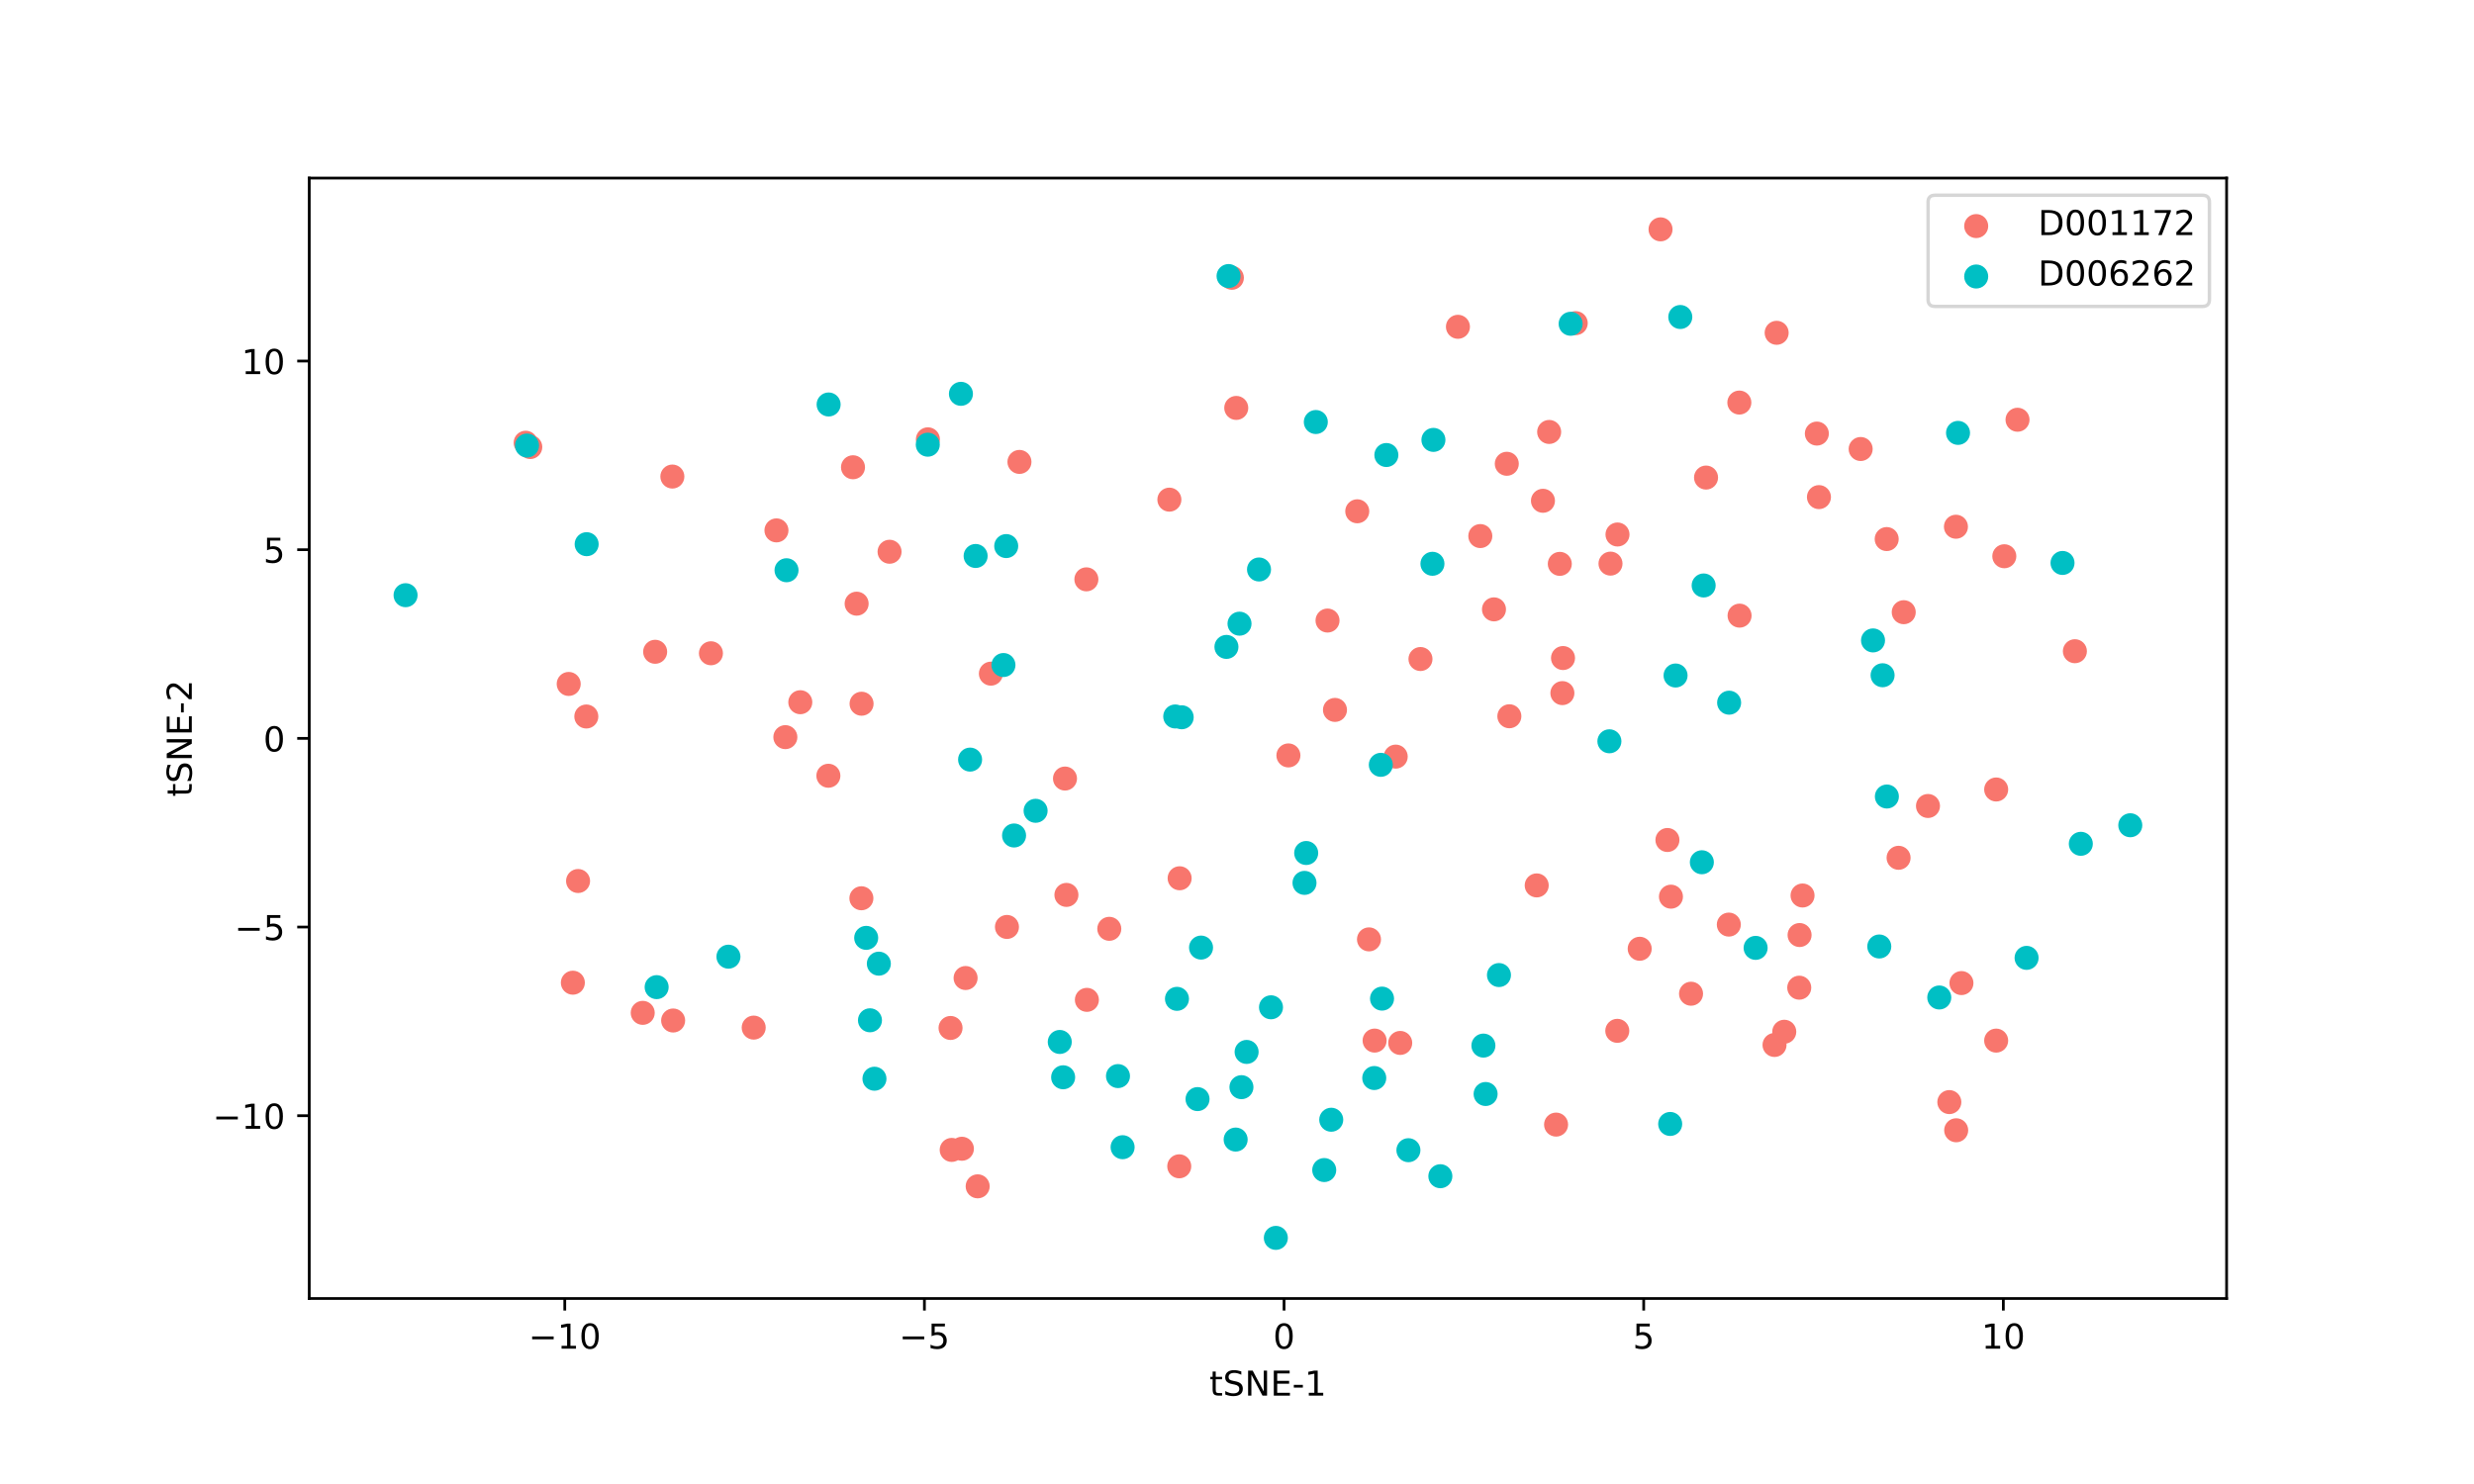 <?xml version="1.0" encoding="utf-8" standalone="no"?>
<!DOCTYPE svg PUBLIC "-//W3C//DTD SVG 1.1//EN"
  "http://www.w3.org/Graphics/SVG/1.1/DTD/svg11.dtd">
<!-- Created with matplotlib (https://matplotlib.org/) -->
<svg height="432pt" version="1.1" viewBox="0 0 720 432" width="720pt" xmlns="http://www.w3.org/2000/svg" xmlns:xlink="http://www.w3.org/1999/xlink">
 <defs>
  <style type="text/css">
*{stroke-linecap:butt;stroke-linejoin:round;}
  </style>
 </defs>
 <g id="figure_1">
  <g id="patch_1">
   <path d="M 0 432 
L 720 432 
L 720 0 
L 0 0 
z
" style="fill:#ffffff;"/>
  </g>
  <g id="axes_1">
   <g id="patch_2">
    <path d="M 90 378 
L 648 378 
L 648 51.84 
L 90 51.84 
z
" style="fill:#ffffff;"/>
   </g>
   <g id="PathCollection_1">
    <defs>
     <path d="M 0 3 
C 0.796 3 1.559 2.684 2.121 2.121 
C 2.684 1.559 3 0.796 3 0 
C 3 -0.796 2.684 -1.559 2.121 -2.121 
C 1.559 -2.684 0.796 -3 0 -3 
C -0.796 -3 -1.559 -2.684 -2.121 -2.121 
C -2.684 -1.559 -3 -0.796 -3 0 
C -3 0.796 -2.684 1.559 -2.121 2.121 
C -1.559 2.684 -0.796 3 0 3 
z
" id="md5c95248c2" style="stroke:#f8766d;"/>
    </defs>
    <g clip-path="url(#p346c676bfd)">
     <use style="fill:#f8766d;stroke:#f8766d;" x="477.195" xlink:href="#md5c95248c2" y="276.191"/>
     <use style="fill:#f8766d;stroke:#f8766d;" x="386.345" xlink:href="#md5c95248c2" y="180.644"/>
     <use style="fill:#f8766d;stroke:#f8766d;" x="430.81" xlink:href="#md5c95248c2" y="156.053"/>
     <use style="fill:#f8766d;stroke:#f8766d;" x="407.499" xlink:href="#md5c95248c2" y="303.603"/>
     <use style="fill:#f8766d;stroke:#f8766d;" x="232.908" xlink:href="#md5c95248c2" y="204.419"/>
     <use style="fill:#f8766d;stroke:#f8766d;" x="270.044" xlink:href="#md5c95248c2" y="127.887"/>
     <use style="fill:#f8766d;stroke:#f8766d;" x="166.717" xlink:href="#md5c95248c2" y="286.068"/>
     <use style="fill:#f8766d;stroke:#f8766d;" x="485.269" xlink:href="#md5c95248c2" y="244.526"/>
     <use style="fill:#f8766d;stroke:#f8766d;" x="165.508" xlink:href="#md5c95248c2" y="199.099"/>
     <use style="fill:#f8766d;stroke:#f8766d;" x="523.628" xlink:href="#md5c95248c2" y="287.52"/>
     <use style="fill:#f8766d;stroke:#f8766d;" x="524.589" xlink:href="#md5c95248c2" y="260.685"/>
     <use style="fill:#f8766d;stroke:#f8766d;" x="587.154" xlink:href="#md5c95248c2" y="122.189"/>
     <use style="fill:#f8766d;stroke:#f8766d;" x="228.559" xlink:href="#md5c95248c2" y="214.585"/>
     <use style="fill:#f8766d;stroke:#f8766d;" x="483.26" xlink:href="#md5c95248c2" y="66.766"/>
     <use style="fill:#f8766d;stroke:#f8766d;" x="310.356" xlink:href="#md5c95248c2" y="260.513"/>
     <use style="fill:#f8766d;stroke:#f8766d;" x="276.634" xlink:href="#md5c95248c2" y="299.245"/>
     <use style="fill:#f8766d;stroke:#f8766d;" x="438.517" xlink:href="#md5c95248c2" y="135.007"/>
     <use style="fill:#f8766d;stroke:#f8766d;" x="454.696" xlink:href="#md5c95248c2" y="201.768"/>
     <use style="fill:#f8766d;stroke:#f8766d;" x="506.262" xlink:href="#md5c95248c2" y="179.214"/>
     <use style="fill:#f8766d;stroke:#f8766d;" x="170.635" xlink:href="#md5c95248c2" y="208.577"/>
     <use style="fill:#f8766d;stroke:#f8766d;" x="470.734" xlink:href="#md5c95248c2" y="155.594"/>
     <use style="fill:#f8766d;stroke:#f8766d;" x="343.305" xlink:href="#md5c95248c2" y="255.668"/>
     <use style="fill:#f8766d;stroke:#f8766d;" x="603.848" xlink:href="#md5c95248c2" y="189.572"/>
     <use style="fill:#f8766d;stroke:#f8766d;" x="288.375" xlink:href="#md5c95248c2" y="196.103"/>
     <use style="fill:#f8766d;stroke:#f8766d;" x="496.503" xlink:href="#md5c95248c2" y="139.022"/>
     <use style="fill:#f8766d;stroke:#f8766d;" x="309.942" xlink:href="#md5c95248c2" y="226.639"/>
     <use style="fill:#f8766d;stroke:#f8766d;" x="519.269" xlink:href="#md5c95248c2" y="300.351"/>
     <use style="fill:#f8766d;stroke:#f8766d;" x="195.675" xlink:href="#md5c95248c2" y="138.726"/>
     <use style="fill:#f8766d;stroke:#f8766d;" x="293.05" xlink:href="#md5c95248c2" y="269.84"/>
     <use style="fill:#f8766d;stroke:#f8766d;" x="434.787" xlink:href="#md5c95248c2" y="177.388"/>
     <use style="fill:#f8766d;stroke:#f8766d;" x="453.943" xlink:href="#md5c95248c2" y="164.144"/>
     <use style="fill:#f8766d;stroke:#f8766d;" x="492.137" xlink:href="#md5c95248c2" y="289.277"/>
     <use style="fill:#f8766d;stroke:#f8766d;" x="190.667" xlink:href="#md5c95248c2" y="189.737"/>
     <use style="fill:#f8766d;stroke:#f8766d;" x="468.699" xlink:href="#md5c95248c2" y="164.073"/>
     <use style="fill:#f8766d;stroke:#f8766d;" x="395" xlink:href="#md5c95248c2" y="148.838"/>
     <use style="fill:#f8766d;stroke:#f8766d;" x="570.831" xlink:href="#md5c95248c2" y="286.179"/>
     <use style="fill:#f8766d;stroke:#f8766d;" x="374.962" xlink:href="#md5c95248c2" y="219.908"/>
     <use style="fill:#f8766d;stroke:#f8766d;" x="450.846" xlink:href="#md5c95248c2" y="125.743"/>
     <use style="fill:#f8766d;stroke:#f8766d;" x="359.782" xlink:href="#md5c95248c2" y="118.748"/>
     <use style="fill:#f8766d;stroke:#f8766d;" x="569.303" xlink:href="#md5c95248c2" y="329.028"/>
     <use style="fill:#f8766d;stroke:#f8766d;" x="569.23" xlink:href="#md5c95248c2" y="153.336"/>
     <use style="fill:#f8766d;stroke:#f8766d;" x="528.753" xlink:href="#md5c95248c2" y="126.216"/>
     <use style="fill:#f8766d;stroke:#f8766d;" x="449.041" xlink:href="#md5c95248c2" y="145.781"/>
     <use style="fill:#f8766d;stroke:#f8766d;" x="454.878" xlink:href="#md5c95248c2" y="191.56"/>
     <use style="fill:#f8766d;stroke:#f8766d;" x="279.939" xlink:href="#md5c95248c2" y="334.406"/>
     <use style="fill:#f8766d;stroke:#f8766d;" x="241.08" xlink:href="#md5c95248c2" y="225.825"/>
     <use style="fill:#f8766d;stroke:#f8766d;" x="168.235" xlink:href="#md5c95248c2" y="256.467"/>
     <use style="fill:#f8766d;stroke:#f8766d;" x="503.133" xlink:href="#md5c95248c2" y="269.154"/>
     <use style="fill:#f8766d;stroke:#f8766d;" x="517.054" xlink:href="#md5c95248c2" y="96.881"/>
     <use style="fill:#f8766d;stroke:#f8766d;" x="250.687" xlink:href="#md5c95248c2" y="261.487"/>
     <use style="fill:#f8766d;stroke:#f8766d;" x="248.246" xlink:href="#md5c95248c2" y="136.022"/>
     <use style="fill:#f8766d;stroke:#f8766d;" x="316.165" xlink:href="#md5c95248c2" y="168.649"/>
     <use style="fill:#f8766d;stroke:#f8766d;" x="549.078" xlink:href="#md5c95248c2" y="156.923"/>
     <use style="fill:#f8766d;stroke:#f8766d;" x="225.97" xlink:href="#md5c95248c2" y="154.398"/>
     <use style="fill:#f8766d;stroke:#f8766d;" x="258.886" xlink:href="#md5c95248c2" y="160.617"/>
     <use style="fill:#f8766d;stroke:#f8766d;" x="580.941" xlink:href="#md5c95248c2" y="229.823"/>
     <use style="fill:#f8766d;stroke:#f8766d;" x="583.308" xlink:href="#md5c95248c2" y="161.926"/>
     <use style="fill:#f8766d;stroke:#f8766d;" x="276.969" xlink:href="#md5c95248c2" y="334.744"/>
     <use style="fill:#f8766d;stroke:#f8766d;" x="250.74" xlink:href="#md5c95248c2" y="204.857"/>
     <use style="fill:#f8766d;stroke:#f8766d;" x="316.313" xlink:href="#md5c95248c2" y="291.064"/>
     <use style="fill:#f8766d;stroke:#f8766d;" x="281.014" xlink:href="#md5c95248c2" y="284.707"/>
     <use style="fill:#f8766d;stroke:#f8766d;" x="506.195" xlink:href="#md5c95248c2" y="117.189"/>
     <use style="fill:#f8766d;stroke:#f8766d;" x="567.307" xlink:href="#md5c95248c2" y="320.826"/>
     <use style="fill:#f8766d;stroke:#f8766d;" x="452.86" xlink:href="#md5c95248c2" y="327.376"/>
     <use style="fill:#f8766d;stroke:#f8766d;" x="486.29" xlink:href="#md5c95248c2" y="261.025"/>
     <use style="fill:#f8766d;stroke:#f8766d;" x="343.193" xlink:href="#md5c95248c2" y="339.52"/>
     <use style="fill:#f8766d;stroke:#f8766d;" x="187.05" xlink:href="#md5c95248c2" y="294.846"/>
     <use style="fill:#f8766d;stroke:#f8766d;" x="152.985" xlink:href="#md5c95248c2" y="128.879"/>
     <use style="fill:#f8766d;stroke:#f8766d;" x="398.41" xlink:href="#md5c95248c2" y="273.457"/>
     <use style="fill:#f8766d;stroke:#f8766d;" x="206.9" xlink:href="#md5c95248c2" y="190.17"/>
     <use style="fill:#f8766d;stroke:#f8766d;" x="296.688" xlink:href="#md5c95248c2" y="134.467"/>
     <use style="fill:#f8766d;stroke:#f8766d;" x="284.529" xlink:href="#md5c95248c2" y="345.344"/>
     <use style="fill:#f8766d;stroke:#f8766d;" x="561.095" xlink:href="#md5c95248c2" y="234.626"/>
     <use style="fill:#f8766d;stroke:#f8766d;" x="154.322" xlink:href="#md5c95248c2" y="130.135"/>
     <use style="fill:#f8766d;stroke:#f8766d;" x="554.038" xlink:href="#md5c95248c2" y="178.214"/>
     <use style="fill:#f8766d;stroke:#f8766d;" x="219.347" xlink:href="#md5c95248c2" y="299.142"/>
     <use style="fill:#f8766d;stroke:#f8766d;" x="388.513" xlink:href="#md5c95248c2" y="206.658"/>
     <use style="fill:#f8766d;stroke:#f8766d;" x="195.902" xlink:href="#md5c95248c2" y="297.075"/>
     <use style="fill:#f8766d;stroke:#f8766d;" x="406.191" xlink:href="#md5c95248c2" y="220.255"/>
     <use style="fill:#f8766d;stroke:#f8766d;" x="424.3" xlink:href="#md5c95248c2" y="95.132"/>
     <use style="fill:#f8766d;stroke:#f8766d;" x="322.833" xlink:href="#md5c95248c2" y="270.382"/>
     <use style="fill:#f8766d;stroke:#f8766d;" x="413.396" xlink:href="#md5c95248c2" y="191.845"/>
     <use style="fill:#f8766d;stroke:#f8766d;" x="580.937" xlink:href="#md5c95248c2" y="302.926"/>
     <use style="fill:#f8766d;stroke:#f8766d;" x="516.434" xlink:href="#md5c95248c2" y="304.195"/>
     <use style="fill:#f8766d;stroke:#f8766d;" x="458.578" xlink:href="#md5c95248c2" y="94.072"/>
     <use style="fill:#f8766d;stroke:#f8766d;" x="249.304" xlink:href="#md5c95248c2" y="175.733"/>
     <use style="fill:#f8766d;stroke:#f8766d;" x="439.263" xlink:href="#md5c95248c2" y="208.507"/>
     <use style="fill:#f8766d;stroke:#f8766d;" x="541.502" xlink:href="#md5c95248c2" y="130.708"/>
     <use style="fill:#f8766d;stroke:#f8766d;" x="552.539" xlink:href="#md5c95248c2" y="249.71"/>
     <use style="fill:#f8766d;stroke:#f8766d;" x="400.047" xlink:href="#md5c95248c2" y="302.919"/>
     <use style="fill:#f8766d;stroke:#f8766d;" x="529.364" xlink:href="#md5c95248c2" y="144.712"/>
     <use style="fill:#f8766d;stroke:#f8766d;" x="470.675" xlink:href="#md5c95248c2" y="300.083"/>
     <use style="fill:#f8766d;stroke:#f8766d;" x="358.51" xlink:href="#md5c95248c2" y="80.865"/>
     <use style="fill:#f8766d;stroke:#f8766d;" x="523.727" xlink:href="#md5c95248c2" y="272.192"/>
     <use style="fill:#f8766d;stroke:#f8766d;" x="447.223" xlink:href="#md5c95248c2" y="257.746"/>
     <use style="fill:#f8766d;stroke:#f8766d;" x="340.32" xlink:href="#md5c95248c2" y="145.452"/>
    </g>
   </g>
   <g id="PathCollection_2">
    <defs>
     <path d="M 0 3 
C 0.796 3 1.559 2.684 2.121 2.121 
C 2.684 1.559 3 0.796 3 0 
C 3 -0.796 2.684 -1.559 2.121 -2.121 
C 1.559 -2.684 0.796 -3 0 -3 
C -0.796 -3 -1.559 -2.684 -2.121 -2.121 
C -2.684 -1.559 -3 -0.796 -3 0 
C -3 0.796 -2.684 1.559 -2.121 2.121 
C -1.559 2.684 -0.796 3 0 3 
z
" id="md2a4cc04db" style="stroke:#00bfc4;"/>
    </defs>
    <g clip-path="url(#p346c676bfd)">
     <use style="fill:#00bfc4;stroke:#00bfc4;" x="362.798" xlink:href="#md2a4cc04db" y="306.222"/>
     <use style="fill:#00bfc4;stroke:#00bfc4;" x="292.031" xlink:href="#md2a4cc04db" y="193.593"/>
     <use style="fill:#00bfc4;stroke:#00bfc4;" x="342.025" xlink:href="#md2a4cc04db" y="208.568"/>
     <use style="fill:#00bfc4;stroke:#00bfc4;" x="510.932" xlink:href="#md2a4cc04db" y="275.933"/>
     <use style="fill:#00bfc4;stroke:#00bfc4;" x="295.118" xlink:href="#md2a4cc04db" y="243.215"/>
     <use style="fill:#00bfc4;stroke:#00bfc4;" x="619.969" xlink:href="#md2a4cc04db" y="240.233"/>
     <use style="fill:#00bfc4;stroke:#00bfc4;" x="308.42" xlink:href="#md2a4cc04db" y="303.32"/>
     <use style="fill:#00bfc4;stroke:#00bfc4;" x="600.249" xlink:href="#md2a4cc04db" y="163.877"/>
     <use style="fill:#00bfc4;stroke:#00bfc4;" x="326.709" xlink:href="#md2a4cc04db" y="333.956"/>
     <use style="fill:#00bfc4;stroke:#00bfc4;" x="301.387" xlink:href="#md2a4cc04db" y="236.028"/>
     <use style="fill:#00bfc4;stroke:#00bfc4;" x="270.008" xlink:href="#md2a4cc04db" y="129.454"/>
     <use style="fill:#00bfc4;stroke:#00bfc4;" x="382.938" xlink:href="#md2a4cc04db" y="122.852"/>
     <use style="fill:#00bfc4;stroke:#00bfc4;" x="564.378" xlink:href="#md2a4cc04db" y="290.373"/>
     <use style="fill:#00bfc4;stroke:#00bfc4;" x="241.152" xlink:href="#md2a4cc04db" y="117.747"/>
     <use style="fill:#00bfc4;stroke:#00bfc4;" x="255.767" xlink:href="#md2a4cc04db" y="280.528"/>
     <use style="fill:#00bfc4;stroke:#00bfc4;" x="495.285" xlink:href="#md2a4cc04db" y="251.006"/>
     <use style="fill:#00bfc4;stroke:#00bfc4;" x="402.209" xlink:href="#md2a4cc04db" y="290.702"/>
     <use style="fill:#00bfc4;stroke:#00bfc4;" x="399.943" xlink:href="#md2a4cc04db" y="313.82"/>
     <use style="fill:#00bfc4;stroke:#00bfc4;" x="380.136" xlink:href="#md2a4cc04db" y="248.313"/>
     <use style="fill:#00bfc4;stroke:#00bfc4;" x="252.084" xlink:href="#md2a4cc04db" y="273.018"/>
     <use style="fill:#00bfc4;stroke:#00bfc4;" x="153.37" xlink:href="#md2a4cc04db" y="129.697"/>
     <use style="fill:#00bfc4;stroke:#00bfc4;" x="325.363" xlink:href="#md2a4cc04db" y="313.255"/>
     <use style="fill:#00bfc4;stroke:#00bfc4;" x="549.132" xlink:href="#md2a4cc04db" y="231.871"/>
     <use style="fill:#00bfc4;stroke:#00bfc4;" x="366.407" xlink:href="#md2a4cc04db" y="165.779"/>
     <use style="fill:#00bfc4;stroke:#00bfc4;" x="547.885" xlink:href="#md2a4cc04db" y="196.567"/>
     <use style="fill:#00bfc4;stroke:#00bfc4;" x="401.854" xlink:href="#md2a4cc04db" y="222.648"/>
     <use style="fill:#00bfc4;stroke:#00bfc4;" x="589.789" xlink:href="#md2a4cc04db" y="278.841"/>
     <use style="fill:#00bfc4;stroke:#00bfc4;" x="283.934" xlink:href="#md2a4cc04db" y="161.847"/>
     <use style="fill:#00bfc4;stroke:#00bfc4;" x="431.71" xlink:href="#md2a4cc04db" y="304.377"/>
     <use style="fill:#00bfc4;stroke:#00bfc4;" x="357.545" xlink:href="#md2a4cc04db" y="80.359"/>
     <use style="fill:#00bfc4;stroke:#00bfc4;" x="343.903" xlink:href="#md2a4cc04db" y="208.8"/>
     <use style="fill:#00bfc4;stroke:#00bfc4;" x="309.402" xlink:href="#md2a4cc04db" y="313.602"/>
     <use style="fill:#00bfc4;stroke:#00bfc4;" x="282.324" xlink:href="#md2a4cc04db" y="221.126"/>
     <use style="fill:#00bfc4;stroke:#00bfc4;" x="379.644" xlink:href="#md2a4cc04db" y="257.012"/>
     <use style="fill:#00bfc4;stroke:#00bfc4;" x="417.165" xlink:href="#md2a4cc04db" y="128.055"/>
     <use style="fill:#00bfc4;stroke:#00bfc4;" x="569.84" xlink:href="#md2a4cc04db" y="126.015"/>
     <use style="fill:#00bfc4;stroke:#00bfc4;" x="342.529" xlink:href="#md2a4cc04db" y="290.768"/>
     <use style="fill:#00bfc4;stroke:#00bfc4;" x="409.885" xlink:href="#md2a4cc04db" y="334.83"/>
     <use style="fill:#00bfc4;stroke:#00bfc4;" x="487.634" xlink:href="#md2a4cc04db" y="196.642"/>
     <use style="fill:#00bfc4;stroke:#00bfc4;" x="254.492" xlink:href="#md2a4cc04db" y="314.022"/>
     <use style="fill:#00bfc4;stroke:#00bfc4;" x="403.468" xlink:href="#md2a4cc04db" y="132.458"/>
     <use style="fill:#00bfc4;stroke:#00bfc4;" x="371.304" xlink:href="#md2a4cc04db" y="360.354"/>
     <use style="fill:#00bfc4;stroke:#00bfc4;" x="416.879" xlink:href="#md2a4cc04db" y="164.121"/>
     <use style="fill:#00bfc4;stroke:#00bfc4;" x="545.1" xlink:href="#md2a4cc04db" y="186.428"/>
     <use style="fill:#00bfc4;stroke:#00bfc4;" x="486.068" xlink:href="#md2a4cc04db" y="327.188"/>
     <use style="fill:#00bfc4;stroke:#00bfc4;" x="292.836" xlink:href="#md2a4cc04db" y="158.965"/>
     <use style="fill:#00bfc4;stroke:#00bfc4;" x="457.096" xlink:href="#md2a4cc04db" y="94.252"/>
     <use style="fill:#00bfc4;stroke:#00bfc4;" x="605.574" xlink:href="#md2a4cc04db" y="245.637"/>
     <use style="fill:#00bfc4;stroke:#00bfc4;" x="118.031" xlink:href="#md2a4cc04db" y="173.265"/>
     <use style="fill:#00bfc4;stroke:#00bfc4;" x="359.608" xlink:href="#md2a4cc04db" y="331.734"/>
     <use style="fill:#00bfc4;stroke:#00bfc4;" x="489.011" xlink:href="#md2a4cc04db" y="92.279"/>
     <use style="fill:#00bfc4;stroke:#00bfc4;" x="348.516" xlink:href="#md2a4cc04db" y="319.953"/>
     <use style="fill:#00bfc4;stroke:#00bfc4;" x="432.352" xlink:href="#md2a4cc04db" y="318.468"/>
     <use style="fill:#00bfc4;stroke:#00bfc4;" x="279.656" xlink:href="#md2a4cc04db" y="114.646"/>
     <use style="fill:#00bfc4;stroke:#00bfc4;" x="361.293" xlink:href="#md2a4cc04db" y="316.478"/>
     <use style="fill:#00bfc4;stroke:#00bfc4;" x="211.996" xlink:href="#md2a4cc04db" y="278.493"/>
     <use style="fill:#00bfc4;stroke:#00bfc4;" x="419.183" xlink:href="#md2a4cc04db" y="342.404"/>
     <use style="fill:#00bfc4;stroke:#00bfc4;" x="349.534" xlink:href="#md2a4cc04db" y="275.846"/>
     <use style="fill:#00bfc4;stroke:#00bfc4;" x="468.377" xlink:href="#md2a4cc04db" y="215.794"/>
     <use style="fill:#00bfc4;stroke:#00bfc4;" x="360.732" xlink:href="#md2a4cc04db" y="181.557"/>
     <use style="fill:#00bfc4;stroke:#00bfc4;" x="546.921" xlink:href="#md2a4cc04db" y="275.528"/>
     <use style="fill:#00bfc4;stroke:#00bfc4;" x="228.9" xlink:href="#md2a4cc04db" y="166"/>
     <use style="fill:#00bfc4;stroke:#00bfc4;" x="436.238" xlink:href="#md2a4cc04db" y="283.844"/>
     <use style="fill:#00bfc4;stroke:#00bfc4;" x="369.894" xlink:href="#md2a4cc04db" y="293.227"/>
     <use style="fill:#00bfc4;stroke:#00bfc4;" x="170.732" xlink:href="#md2a4cc04db" y="158.414"/>
     <use style="fill:#00bfc4;stroke:#00bfc4;" x="253.184" xlink:href="#md2a4cc04db" y="297.012"/>
     <use style="fill:#00bfc4;stroke:#00bfc4;" x="503.221" xlink:href="#md2a4cc04db" y="204.556"/>
     <use style="fill:#00bfc4;stroke:#00bfc4;" x="387.426" xlink:href="#md2a4cc04db" y="325.962"/>
     <use style="fill:#00bfc4;stroke:#00bfc4;" x="191.101" xlink:href="#md2a4cc04db" y="287.361"/>
     <use style="fill:#00bfc4;stroke:#00bfc4;" x="385.385" xlink:href="#md2a4cc04db" y="340.608"/>
     <use style="fill:#00bfc4;stroke:#00bfc4;" x="495.808" xlink:href="#md2a4cc04db" y="170.433"/>
     <use style="fill:#00bfc4;stroke:#00bfc4;" x="356.926" xlink:href="#md2a4cc04db" y="188.318"/>
    </g>
   </g>
   <g id="matplotlib.axis_1">
    <g id="xtick_1">
     <g id="line2d_1">
      <defs>
       <path d="M 0 0 
L 0 3.5 
" id="mf32473050e" style="stroke:#000000;stroke-width:0.8;"/>
      </defs>
      <g>
       <use style="stroke:#000000;stroke-width:0.8;" x="164.364" xlink:href="#mf32473050e" y="378"/>
      </g>
     </g>
     <g id="text_1">
      <!-- −10 -->
      <defs>
       <path d="M 10.594 35.5 
L 73.188 35.5 
L 73.188 27.203 
L 10.594 27.203 
z
" id="DejaVuSans-8722"/>
       <path d="M 12.406 8.297 
L 28.516 8.297 
L 28.516 63.922 
L 10.984 60.406 
L 10.984 69.391 
L 28.422 72.906 
L 38.281 72.906 
L 38.281 8.297 
L 54.391 8.297 
L 54.391 0 
L 12.406 0 
z
" id="DejaVuSans-49"/>
       <path d="M 31.781 66.406 
Q 24.172 66.406 20.328 58.906 
Q 16.5 51.422 16.5 36.375 
Q 16.5 21.391 20.328 13.891 
Q 24.172 6.391 31.781 6.391 
Q 39.453 6.391 43.281 13.891 
Q 47.125 21.391 47.125 36.375 
Q 47.125 51.422 43.281 58.906 
Q 39.453 66.406 31.781 66.406 
z
M 31.781 74.219 
Q 44.047 74.219 50.516 64.516 
Q 56.984 54.828 56.984 36.375 
Q 56.984 17.969 50.516 8.266 
Q 44.047 -1.422 31.781 -1.422 
Q 19.531 -1.422 13.062 8.266 
Q 6.594 17.969 6.594 36.375 
Q 6.594 54.828 13.062 64.516 
Q 19.531 74.219 31.781 74.219 
z
" id="DejaVuSans-48"/>
      </defs>
      <g transform="translate(153.811 392.598)scale(0.1 -0.1)">
       <use xlink:href="#DejaVuSans-8722"/>
       <use x="83.789" xlink:href="#DejaVuSans-49"/>
       <use x="147.412" xlink:href="#DejaVuSans-48"/>
      </g>
     </g>
    </g>
    <g id="xtick_2">
     <g id="line2d_2">
      <g>
       <use style="stroke:#000000;stroke-width:0.8;" x="269.029" xlink:href="#mf32473050e" y="378"/>
      </g>
     </g>
     <g id="text_2">
      <!-- −5 -->
      <defs>
       <path d="M 10.797 72.906 
L 49.516 72.906 
L 49.516 64.594 
L 19.828 64.594 
L 19.828 46.734 
Q 21.969 47.469 24.109 47.828 
Q 26.266 48.188 28.422 48.188 
Q 40.625 48.188 47.75 41.5 
Q 54.891 34.812 54.891 23.391 
Q 54.891 11.625 47.562 5.094 
Q 40.234 -1.422 26.906 -1.422 
Q 22.312 -1.422 17.547 -0.641 
Q 12.797 0.141 7.719 1.703 
L 7.719 11.625 
Q 12.109 9.234 16.797 8.062 
Q 21.484 6.891 26.703 6.891 
Q 35.156 6.891 40.078 11.328 
Q 45.016 15.766 45.016 23.391 
Q 45.016 31 40.078 35.438 
Q 35.156 39.891 26.703 39.891 
Q 22.75 39.891 18.812 39.016 
Q 14.891 38.141 10.797 36.281 
z
" id="DejaVuSans-53"/>
      </defs>
      <g transform="translate(261.658 392.598)scale(0.1 -0.1)">
       <use xlink:href="#DejaVuSans-8722"/>
       <use x="83.789" xlink:href="#DejaVuSans-53"/>
      </g>
     </g>
    </g>
    <g id="xtick_3">
     <g id="line2d_3">
      <g>
       <use style="stroke:#000000;stroke-width:0.8;" x="373.694" xlink:href="#mf32473050e" y="378"/>
      </g>
     </g>
     <g id="text_3">
      <!-- 0 -->
      <g transform="translate(370.513 392.598)scale(0.1 -0.1)">
       <use xlink:href="#DejaVuSans-48"/>
      </g>
     </g>
    </g>
    <g id="xtick_4">
     <g id="line2d_4">
      <g>
       <use style="stroke:#000000;stroke-width:0.8;" x="478.359" xlink:href="#mf32473050e" y="378"/>
      </g>
     </g>
     <g id="text_4">
      <!-- 5 -->
      <g transform="translate(475.178 392.598)scale(0.1 -0.1)">
       <use xlink:href="#DejaVuSans-53"/>
      </g>
     </g>
    </g>
    <g id="xtick_5">
     <g id="line2d_5">
      <g>
       <use style="stroke:#000000;stroke-width:0.8;" x="583.024" xlink:href="#mf32473050e" y="378"/>
      </g>
     </g>
     <g id="text_5">
      <!-- 10 -->
      <g transform="translate(576.662 392.598)scale(0.1 -0.1)">
       <use xlink:href="#DejaVuSans-49"/>
       <use x="63.623" xlink:href="#DejaVuSans-48"/>
      </g>
     </g>
    </g>
    <g id="text_6">
     <!-- tSNE-1 -->
     <defs>
      <path d="M 18.312 70.219 
L 18.312 54.688 
L 36.812 54.688 
L 36.812 47.703 
L 18.312 47.703 
L 18.312 18.016 
Q 18.312 11.328 20.141 9.422 
Q 21.969 7.516 27.594 7.516 
L 36.812 7.516 
L 36.812 0 
L 27.594 0 
Q 17.188 0 13.234 3.875 
Q 9.281 7.766 9.281 18.016 
L 9.281 47.703 
L 2.688 47.703 
L 2.688 54.688 
L 9.281 54.688 
L 9.281 70.219 
z
" id="DejaVuSans-116"/>
      <path d="M 53.516 70.516 
L 53.516 60.891 
Q 47.906 63.578 42.922 64.891 
Q 37.938 66.219 33.297 66.219 
Q 25.25 66.219 20.875 63.094 
Q 16.5 59.969 16.5 54.203 
Q 16.5 49.359 19.406 46.891 
Q 22.312 44.438 30.422 42.922 
L 36.375 41.703 
Q 47.406 39.594 52.656 34.297 
Q 57.906 29 57.906 20.125 
Q 57.906 9.516 50.797 4.047 
Q 43.703 -1.422 29.984 -1.422 
Q 24.812 -1.422 18.969 -0.25 
Q 13.141 0.922 6.891 3.219 
L 6.891 13.375 
Q 12.891 10.016 18.656 8.297 
Q 24.422 6.594 29.984 6.594 
Q 38.422 6.594 43.016 9.906 
Q 47.609 13.234 47.609 19.391 
Q 47.609 24.75 44.312 27.781 
Q 41.016 30.812 33.5 32.328 
L 27.484 33.5 
Q 16.453 35.688 11.516 40.375 
Q 6.594 45.062 6.594 53.422 
Q 6.594 63.094 13.406 68.656 
Q 20.219 74.219 32.172 74.219 
Q 37.312 74.219 42.625 73.281 
Q 47.953 72.359 53.516 70.516 
z
" id="DejaVuSans-83"/>
      <path d="M 9.812 72.906 
L 23.094 72.906 
L 55.422 11.922 
L 55.422 72.906 
L 64.984 72.906 
L 64.984 0 
L 51.703 0 
L 19.391 60.984 
L 19.391 0 
L 9.812 0 
z
" id="DejaVuSans-78"/>
      <path d="M 9.812 72.906 
L 55.906 72.906 
L 55.906 64.594 
L 19.672 64.594 
L 19.672 43.016 
L 54.391 43.016 
L 54.391 34.719 
L 19.672 34.719 
L 19.672 8.297 
L 56.781 8.297 
L 56.781 0 
L 9.812 0 
z
" id="DejaVuSans-69"/>
      <path d="M 4.891 31.391 
L 31.203 31.391 
L 31.203 23.391 
L 4.891 23.391 
z
" id="DejaVuSans-45"/>
     </defs>
     <g transform="translate(351.98 406.277)scale(0.1 -0.1)">
      <use xlink:href="#DejaVuSans-116"/>
      <use x="39.209" xlink:href="#DejaVuSans-83"/>
      <use x="102.686" xlink:href="#DejaVuSans-78"/>
      <use x="177.49" xlink:href="#DejaVuSans-69"/>
      <use x="240.674" xlink:href="#DejaVuSans-45"/>
      <use x="276.758" xlink:href="#DejaVuSans-49"/>
     </g>
    </g>
   </g>
   <g id="matplotlib.axis_2">
    <g id="ytick_1">
     <g id="line2d_6">
      <defs>
       <path d="M 0 0 
L -3.5 0 
" id="m11c6aff382" style="stroke:#000000;stroke-width:0.8;"/>
      </defs>
      <g>
       <use style="stroke:#000000;stroke-width:0.8;" x="90" xlink:href="#m11c6aff382" y="324.789"/>
      </g>
     </g>
     <g id="text_7">
      <!-- −10 -->
      <g transform="translate(61.895 328.588)scale(0.1 -0.1)">
       <use xlink:href="#DejaVuSans-8722"/>
       <use x="83.789" xlink:href="#DejaVuSans-49"/>
       <use x="147.412" xlink:href="#DejaVuSans-48"/>
      </g>
     </g>
    </g>
    <g id="ytick_2">
     <g id="line2d_7">
      <g>
       <use style="stroke:#000000;stroke-width:0.8;" x="90" xlink:href="#m11c6aff382" y="269.867"/>
      </g>
     </g>
     <g id="text_8">
      <!-- −5 -->
      <g transform="translate(68.258 273.666)scale(0.1 -0.1)">
       <use xlink:href="#DejaVuSans-8722"/>
       <use x="83.789" xlink:href="#DejaVuSans-53"/>
      </g>
     </g>
    </g>
    <g id="ytick_3">
     <g id="line2d_8">
      <g>
       <use style="stroke:#000000;stroke-width:0.8;" x="90" xlink:href="#m11c6aff382" y="214.944"/>
      </g>
     </g>
     <g id="text_9">
      <!-- 0 -->
      <g transform="translate(76.638 218.744)scale(0.1 -0.1)">
       <use xlink:href="#DejaVuSans-48"/>
      </g>
     </g>
    </g>
    <g id="ytick_4">
     <g id="line2d_9">
      <g>
       <use style="stroke:#000000;stroke-width:0.8;" x="90" xlink:href="#m11c6aff382" y="160.022"/>
      </g>
     </g>
     <g id="text_10">
      <!-- 5 -->
      <g transform="translate(76.638 163.821)scale(0.1 -0.1)">
       <use xlink:href="#DejaVuSans-53"/>
      </g>
     </g>
    </g>
    <g id="ytick_5">
     <g id="line2d_10">
      <g>
       <use style="stroke:#000000;stroke-width:0.8;" x="90" xlink:href="#m11c6aff382" y="105.1"/>
      </g>
     </g>
     <g id="text_11">
      <!-- 10 -->
      <g transform="translate(70.275 108.899)scale(0.1 -0.1)">
       <use xlink:href="#DejaVuSans-49"/>
       <use x="63.623" xlink:href="#DejaVuSans-48"/>
      </g>
     </g>
    </g>
    <g id="text_12">
     <!-- tSNE-2 -->
     <defs>
      <path d="M 19.188 8.297 
L 53.609 8.297 
L 53.609 0 
L 7.328 0 
L 7.328 8.297 
Q 12.938 14.109 22.625 23.891 
Q 32.328 33.688 34.812 36.531 
Q 39.547 41.844 41.422 45.531 
Q 43.312 49.219 43.312 52.781 
Q 43.312 58.594 39.234 62.25 
Q 35.156 65.922 28.609 65.922 
Q 23.969 65.922 18.812 64.312 
Q 13.672 62.703 7.812 59.422 
L 7.812 69.391 
Q 13.766 71.781 18.938 73 
Q 24.125 74.219 28.422 74.219 
Q 39.75 74.219 46.484 68.547 
Q 53.219 62.891 53.219 53.422 
Q 53.219 48.922 51.531 44.891 
Q 49.859 40.875 45.406 35.406 
Q 44.188 33.984 37.641 27.219 
Q 31.109 20.453 19.188 8.297 
z
" id="DejaVuSans-50"/>
     </defs>
     <g transform="translate(55.816 231.94)rotate(-90)scale(0.1 -0.1)">
      <use xlink:href="#DejaVuSans-116"/>
      <use x="39.209" xlink:href="#DejaVuSans-83"/>
      <use x="102.686" xlink:href="#DejaVuSans-78"/>
      <use x="177.49" xlink:href="#DejaVuSans-69"/>
      <use x="240.674" xlink:href="#DejaVuSans-45"/>
      <use x="276.758" xlink:href="#DejaVuSans-50"/>
     </g>
    </g>
   </g>
   <g id="patch_3">
    <path d="M 90 378 
L 90 51.84 
" style="fill:none;stroke:#000000;stroke-linecap:square;stroke-linejoin:miter;stroke-width:0.8;"/>
   </g>
   <g id="patch_4">
    <path d="M 648 378 
L 648 51.84 
" style="fill:none;stroke:#000000;stroke-linecap:square;stroke-linejoin:miter;stroke-width:0.8;"/>
   </g>
   <g id="patch_5">
    <path d="M 90 378 
L 648 378 
" style="fill:none;stroke:#000000;stroke-linecap:square;stroke-linejoin:miter;stroke-width:0.8;"/>
   </g>
   <g id="patch_6">
    <path d="M 90 51.84 
L 648 51.84 
" style="fill:none;stroke:#000000;stroke-linecap:square;stroke-linejoin:miter;stroke-width:0.8;"/>
   </g>
   <g id="legend_1">
    <g id="patch_7">
     <path d="M 563.125 89.196 
L 641 89.196 
Q 643 89.196 643 87.196 
L 643 58.84 
Q 643 56.84 641 56.84 
L 563.125 56.84 
Q 561.125 56.84 561.125 58.84 
L 561.125 87.196 
Q 561.125 89.196 563.125 89.196 
z
" style="fill:#ffffff;opacity:0.8;stroke:#cccccc;stroke-linejoin:miter;"/>
    </g>
    <g id="PathCollection_3">
     <g>
      <use style="fill:#f8766d;stroke:#f8766d;" x="575.125" xlink:href="#md5c95248c2" y="65.813"/>
     </g>
    </g>
    <g id="text_13">
     <!-- D001172 -->
     <defs>
      <path d="M 19.672 64.797 
L 19.672 8.109 
L 31.594 8.109 
Q 46.688 8.109 53.688 14.938 
Q 60.688 21.781 60.688 36.531 
Q 60.688 51.172 53.688 57.984 
Q 46.688 64.797 31.594 64.797 
z
M 9.812 72.906 
L 30.078 72.906 
Q 51.266 72.906 61.172 64.094 
Q 71.094 55.281 71.094 36.531 
Q 71.094 17.672 61.125 8.828 
Q 51.172 0 30.078 0 
L 9.812 0 
z
" id="DejaVuSans-68"/>
      <path d="M 8.203 72.906 
L 55.078 72.906 
L 55.078 68.703 
L 28.609 0 
L 18.312 0 
L 43.219 64.594 
L 8.203 64.594 
z
" id="DejaVuSans-55"/>
     </defs>
     <g transform="translate(593.125 68.438)scale(0.1 -0.1)">
      <use xlink:href="#DejaVuSans-68"/>
      <use x="77.002" xlink:href="#DejaVuSans-48"/>
      <use x="140.625" xlink:href="#DejaVuSans-48"/>
      <use x="204.248" xlink:href="#DejaVuSans-49"/>
      <use x="267.871" xlink:href="#DejaVuSans-49"/>
      <use x="331.494" xlink:href="#DejaVuSans-55"/>
      <use x="395.117" xlink:href="#DejaVuSans-50"/>
     </g>
    </g>
    <g id="PathCollection_4">
     <g>
      <use style="fill:#00bfc4;stroke:#00bfc4;" x="575.125" xlink:href="#md2a4cc04db" y="80.492"/>
     </g>
    </g>
    <g id="text_14">
     <!-- D006262 -->
     <defs>
      <path d="M 33.016 40.375 
Q 26.375 40.375 22.484 35.828 
Q 18.609 31.297 18.609 23.391 
Q 18.609 15.531 22.484 10.953 
Q 26.375 6.391 33.016 6.391 
Q 39.656 6.391 43.531 10.953 
Q 47.406 15.531 47.406 23.391 
Q 47.406 31.297 43.531 35.828 
Q 39.656 40.375 33.016 40.375 
z
M 52.594 71.297 
L 52.594 62.312 
Q 48.875 64.062 45.094 64.984 
Q 41.312 65.922 37.594 65.922 
Q 27.828 65.922 22.672 59.328 
Q 17.531 52.734 16.797 39.406 
Q 19.672 43.656 24.016 45.922 
Q 28.375 48.188 33.594 48.188 
Q 44.578 48.188 50.953 41.516 
Q 57.328 34.859 57.328 23.391 
Q 57.328 12.156 50.688 5.359 
Q 44.047 -1.422 33.016 -1.422 
Q 20.359 -1.422 13.672 8.266 
Q 6.984 17.969 6.984 36.375 
Q 6.984 53.656 15.188 63.938 
Q 23.391 74.219 37.203 74.219 
Q 40.922 74.219 44.703 73.484 
Q 48.484 72.75 52.594 71.297 
z
" id="DejaVuSans-54"/>
     </defs>
     <g transform="translate(593.125 83.117)scale(0.1 -0.1)">
      <use xlink:href="#DejaVuSans-68"/>
      <use x="77.002" xlink:href="#DejaVuSans-48"/>
      <use x="140.625" xlink:href="#DejaVuSans-48"/>
      <use x="204.248" xlink:href="#DejaVuSans-54"/>
      <use x="267.871" xlink:href="#DejaVuSans-50"/>
      <use x="331.494" xlink:href="#DejaVuSans-54"/>
      <use x="395.117" xlink:href="#DejaVuSans-50"/>
     </g>
    </g>
   </g>
  </g>
 </g>
 <defs>
  <clipPath id="p346c676bfd">
   <rect height="326.16" width="558" x="90" y="51.84"/>
  </clipPath>
 </defs>
</svg>
